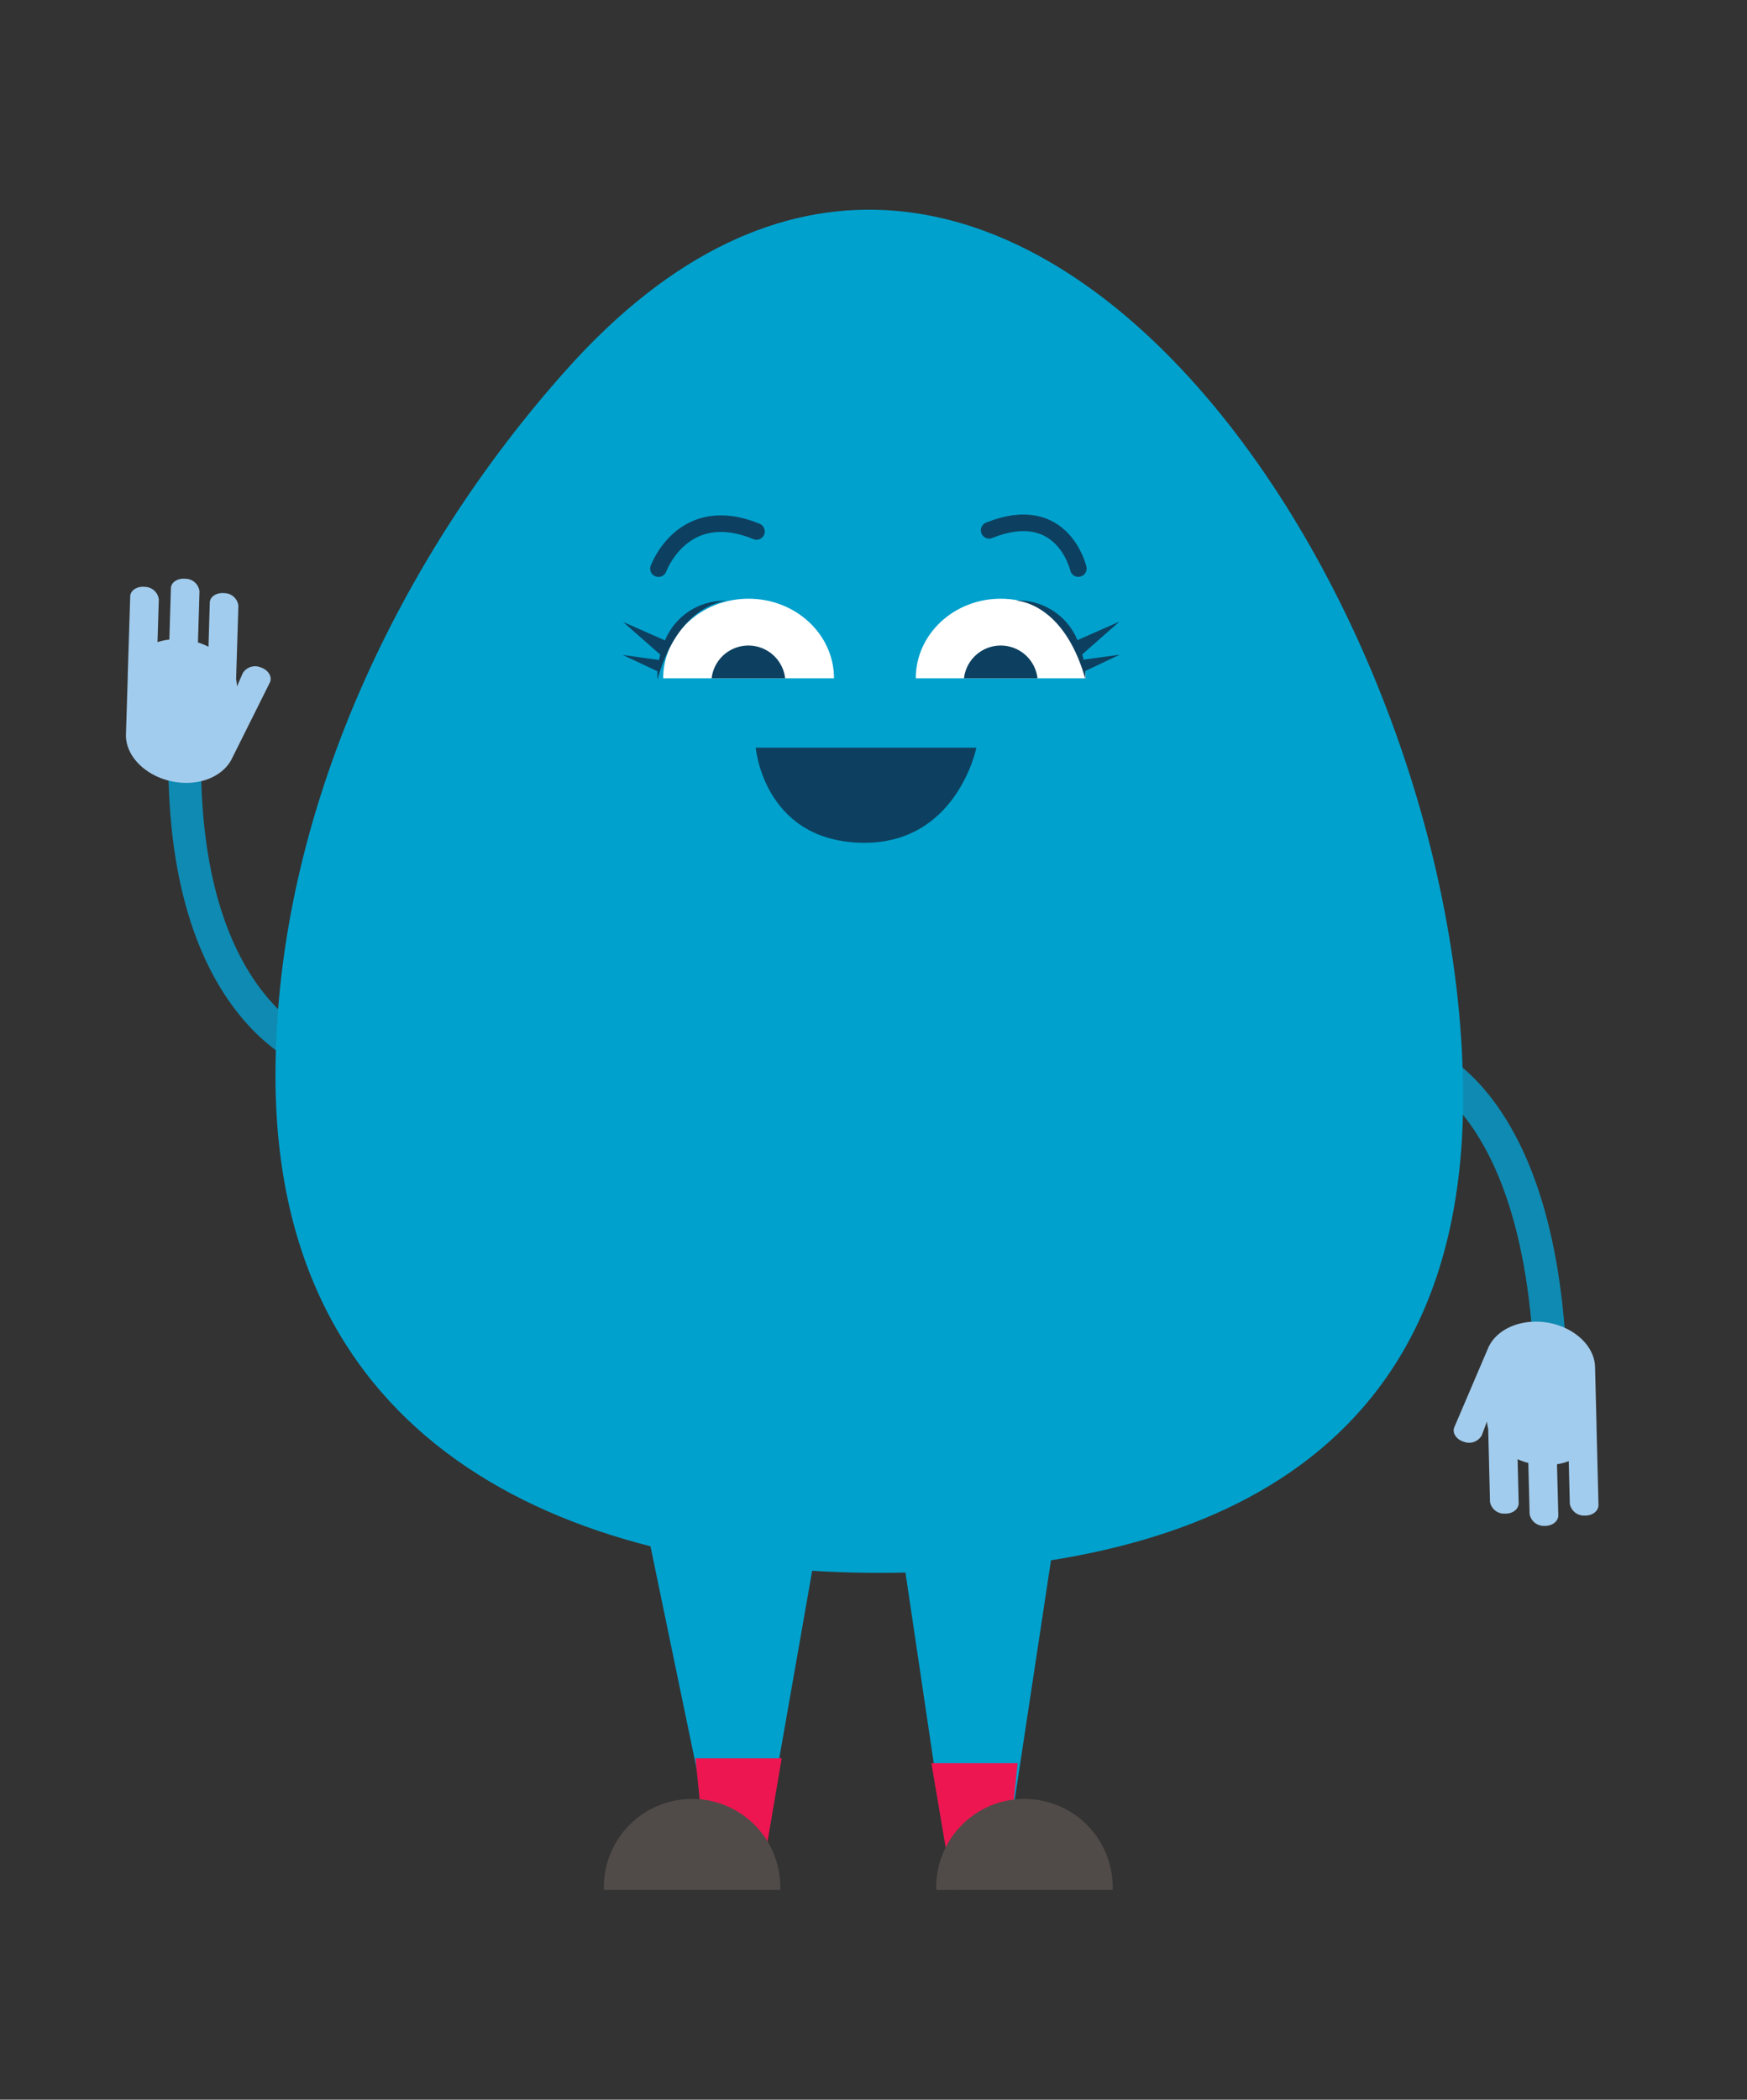 <svg id="Layer_1" data-name="Layer 1" xmlns="http://www.w3.org/2000/svg" viewBox="0 0 213.85 256.92"><rect x="0" y="0" width="213.85" height="256.92" fill="#333333" stroke="none"/><defs><style>.cls-1,.cls-6{fill:none;stroke-linecap:round;stroke-miterlimit:10;}.cls-1{stroke:#0f8ab2;stroke-width:4px;}.cls-2{fill:#00a1cd;}.cls-3{fill:#ed1651;}.cls-4{fill:#504b48;}.cls-5{fill:#a2cced;}.cls-6{stroke:#0d4060;stroke-width:2.03px;}.cls-7{fill:#0d4060;}.cls-8{fill:#fff;}</style></defs><path class="cls-1" d="M172.27,129.07s17,3.36,17.6,40.67"/><path class="cls-1" d="M38.79,129.05s-18.18-5.52-16-41.68"/><path class="cls-2" d="M33.72,131.63c0-32.46,15.55-64,35.68-86.46,51.9-58,109.7,25.73,109.7,89.14,0,46.8-35.74,58.15-71.5,58.15S33.72,178.43,33.72,131.63Z"/><polyline class="cls-2" points="122.74 229.92 129.73 183.81 109.56 183.81 116.6 231.25 121.97 227.85"/><polyline class="cls-2" points="87.56 227.48 78.78 185.13 100.66 185.13 92.8 229.92 85.29 227.48"/><polygon class="cls-3" points="85.13 215.15 95.69 215.15 93.11 230.29 86.68 230.29 85.13 215.15"/><polygon class="cls-3" points="114.01 215.75 124.57 215.75 123 230.9 116.58 230.9 114.01 215.75"/><path class="cls-4" d="M73.92,231.25a10.8,10.8,0,1,1,21.59,0"/><path class="cls-4" d="M114.61,231.25a10.8,10.8,0,1,1,21.59,0"/><path class="cls-5" d="M28.34,92.92c-1,1.92-3.5,3.13-6.39,2.83-3.68-.37-6.62-3-6.53-5.9l.22-7.09c0-.05,0-.1,0-.15v-.08L15.94,73c0-.75.83-1.29,1.79-1.19a1.75,1.75,0,0,1,1.71,1.54l-.16,5.22a7.3,7.3,0,0,1,1.45-.31L20.92,72c0-.75.83-1.28,1.79-1.18a1.74,1.74,0,0,1,1.71,1.54l-.19,6.25a8.12,8.12,0,0,1,1.29.53l.16-5.38c0-.75.83-1.28,1.79-1.18a1.74,1.74,0,0,1,1.71,1.54l-.28,9a3.8,3.8,0,0,1,.1.89l.72-1.65a1.78,1.78,0,0,1,2.21-.69h0c.92.31,1.42,1.14,1.11,1.83"/><path class="cls-5" d="M182.18,164.91c.89-2,3.33-3.31,6.23-3.18,3.69.17,6.77,2.66,6.84,5.54l.18,7.09s0,.1,0,.15,0,.05,0,.08l.24,9.57c0,.75-.76,1.33-1.72,1.29a1.75,1.75,0,0,1-1.79-1.45l-.13-5.21a7.24,7.24,0,0,1-1.44.38l.16,6.25c0,.75-.76,1.33-1.72,1.29a1.75,1.75,0,0,1-1.79-1.45l-.16-6.25a7.79,7.79,0,0,1-1.31-.46l.13,5.38c0,.75-.76,1.33-1.72,1.28a1.74,1.74,0,0,1-1.79-1.45l-.22-8.95a4.26,4.26,0,0,1-.15-.88l-.63,1.69a1.78,1.78,0,0,1-2.17.81h0c-.93-.27-1.47-1.06-1.21-1.76"/><path class="cls-6" d="M80.6,69.58s3-8.25,12-4.55"/><path class="cls-6" d="M132,69.57s-1.9-8.31-10.92-4.68"/><path class="cls-7" d="M119.52,91.49s-2.41,12-14.24,11.63S92.51,91.49,92.51,91.49Z"/><path class="cls-8" d="M112.1,83c0-5.38,4.65-9.74,10.4-9.74s10.39,4.36,10.39,9.74"/><path class="cls-7" d="M118,83a4.53,4.53,0,0,1,9,0"/><path class="cls-8" d="M81.18,83c0-5.38,4.68-9.74,10.45-9.74s10.46,4.36,10.46,9.74"/><path class="cls-7" d="M87.11,83a4.53,4.53,0,0,1,9,0"/><path class="cls-7" d="M90.68,73.22h0Z"/><path class="cls-7" d="M123.4,73.22a1,1,0,0,0-.2,0Z"/><path class="cls-7" d="M81.4,78.36,76.27,76.1l4.55,4c-.06.23-.1.44-.14.66l-4.45-.62,4.25,2a9.45,9.45,0,0,0,0,1c2.38-8.36,7.15-9.48,8.51-9.62A7.86,7.86,0,0,0,81.4,78.36Z"/><path class="cls-7" d="M88.94,73.51c.13,0,.25,0,.38,0A3.41,3.41,0,0,0,88.94,73.51Z"/><path class="cls-7" d="M137.07,80.11l-4.45.61c0-.21-.09-.42-.14-.65l4.54-4-5.13,2.26a7.85,7.85,0,0,0-7.53-4.85c1.36.14,6.12,1.25,8.5,9.62,0,0,0-.41,0-1Z"/><path class="cls-7" d="M119.36,73.51a3.49,3.49,0,0,0-.39,0C119.11,73.48,119.22,73.5,119.36,73.51Z"/></svg>